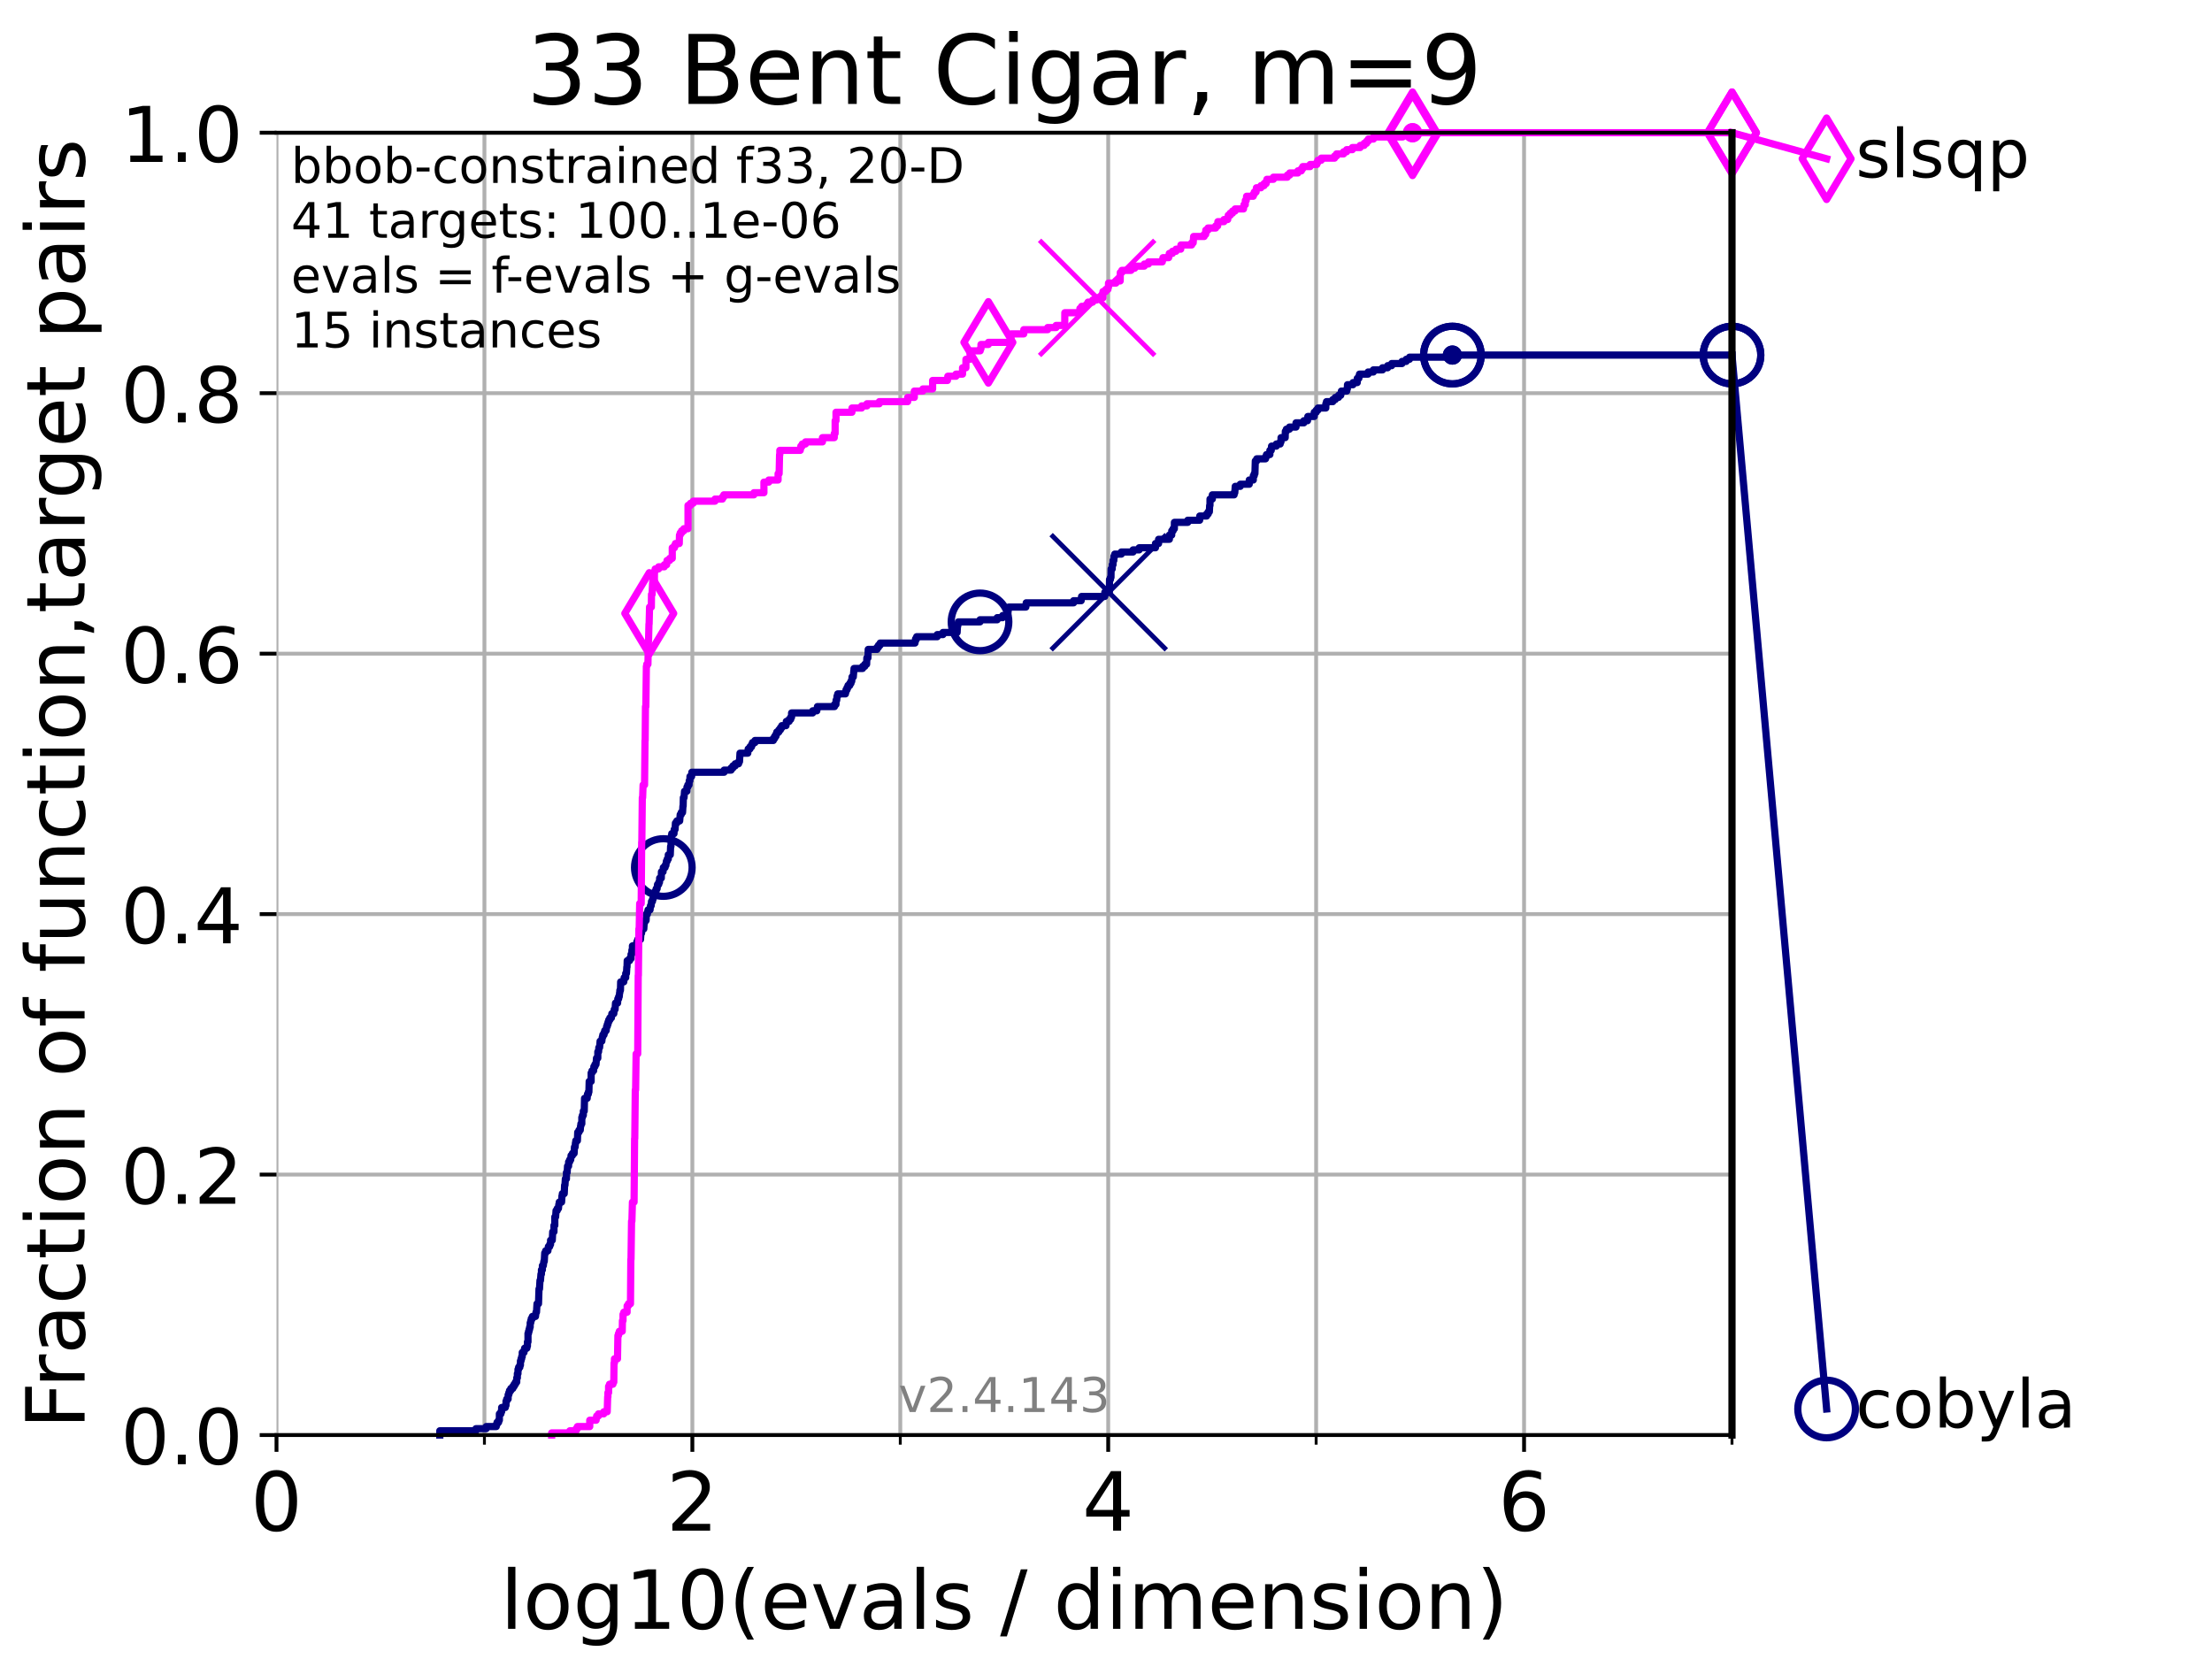 <?xml version="1.0" encoding="utf-8" standalone="no"?>
<!DOCTYPE svg PUBLIC "-//W3C//DTD SVG 1.1//EN"
  "http://www.w3.org/Graphics/SVG/1.1/DTD/svg11.dtd">
<!-- Created with matplotlib (https://matplotlib.org/) -->
<svg height="345.6pt" version="1.1" viewBox="0 0 460.8 345.6" width="460.8pt" xmlns="http://www.w3.org/2000/svg" xmlns:xlink="http://www.w3.org/1999/xlink">
 <defs>
  <style type="text/css">*{stroke-linecap:butt;stroke-linejoin:round;}</style>
 </defs>
 <g id="figure_1">
  <g id="patch_1">
   <path d="M 0 345.6 
L 460.8 345.6 
L 460.8 0 
L 0 0 
z
" style="fill:#ffffff;"/>
  </g>
  <g id="axes_1">
   <g id="patch_2">
    <path d="M 57.6 298.944 
L 360.806 298.944 
L 360.806 27.648 
L 57.6 27.648 
z
" style="fill:#ffffff;"/>
   </g>
   <g id="matplotlib.axis_1">
    <g id="xtick_1">
     <g id="line2d_1">
      <path clip-path="url(#p483ffb5931)" d="M 57.6 298.944 
L 57.6 27.648 
" style="fill:none;stroke:#b0b0b0;stroke-linecap:square;stroke-width:0.8;"/>
     </g>
     <g id="line2d_2">
      <defs>
       <path d="M 0 0 
L 0 3.5 
" id="mc24b83998d" style="stroke:#000000;stroke-width:0.8;"/>
      </defs>
      <g>
       <use style="stroke:#000000;stroke-width:0.8;" x="57.6" xlink:href="#mc24b83998d" y="298.944"/>
      </g>
     </g>
     <g id="text_1">
      <!-- 0 -->
      <g transform="translate(52.192 318.861)scale(0.17 -0.17)">
       <defs>
        <path d="M 31.781 66.406 
Q 24.172 66.406 20.328 58.906 
Q 16.5 51.422 16.5 36.375 
Q 16.5 21.391 20.328 13.891 
Q 24.172 6.391 31.781 6.391 
Q 39.453 6.391 43.281 13.891 
Q 47.125 21.391 47.125 36.375 
Q 47.125 51.422 43.281 58.906 
Q 39.453 66.406 31.781 66.406 
z
M 31.781 74.219 
Q 44.047 74.219 50.516 64.516 
Q 56.984 54.828 56.984 36.375 
Q 56.984 17.969 50.516 8.266 
Q 44.047 -1.422 31.781 -1.422 
Q 19.531 -1.422 13.062 8.266 
Q 6.594 17.969 6.594 36.375 
Q 6.594 54.828 13.062 64.516 
Q 19.531 74.219 31.781 74.219 
z
" id="DejaVuSans-48"/>
       </defs>
       <use xlink:href="#DejaVuSans-48"/>
      </g>
     </g>
    </g>
    <g id="xtick_2">
     <g id="line2d_3">
      <path clip-path="url(#p483ffb5931)" d="M 144.23 298.944 
L 144.23 27.648 
" style="fill:none;stroke:#b0b0b0;stroke-linecap:square;stroke-width:0.8;"/>
     </g>
     <g id="line2d_4">
      <g>
       <use style="stroke:#000000;stroke-width:0.8;" x="144.23" xlink:href="#mc24b83998d" y="298.944"/>
      </g>
     </g>
     <g id="text_2">
      <!-- 2 -->
      <g transform="translate(138.822 318.861)scale(0.17 -0.17)">
       <defs>
        <path d="M 19.188 8.297 
L 53.609 8.297 
L 53.609 0 
L 7.328 0 
L 7.328 8.297 
Q 12.938 14.109 22.625 23.891 
Q 32.328 33.688 34.812 36.531 
Q 39.547 41.844 41.422 45.531 
Q 43.312 49.219 43.312 52.781 
Q 43.312 58.594 39.234 62.25 
Q 35.156 65.922 28.609 65.922 
Q 23.969 65.922 18.812 64.312 
Q 13.672 62.703 7.812 59.422 
L 7.812 69.391 
Q 13.766 71.781 18.938 73 
Q 24.125 74.219 28.422 74.219 
Q 39.75 74.219 46.484 68.547 
Q 53.219 62.891 53.219 53.422 
Q 53.219 48.922 51.531 44.891 
Q 49.859 40.875 45.406 35.406 
Q 44.188 33.984 37.641 27.219 
Q 31.109 20.453 19.188 8.297 
z
" id="DejaVuSans-50"/>
       </defs>
       <use xlink:href="#DejaVuSans-50"/>
      </g>
     </g>
    </g>
    <g id="xtick_3">
     <g id="line2d_5">
      <path clip-path="url(#p483ffb5931)" d="M 230.861 298.944 
L 230.861 27.648 
" style="fill:none;stroke:#b0b0b0;stroke-linecap:square;stroke-width:0.8;"/>
     </g>
     <g id="line2d_6">
      <g>
       <use style="stroke:#000000;stroke-width:0.8;" x="230.861" xlink:href="#mc24b83998d" y="298.944"/>
      </g>
     </g>
     <g id="text_3">
      <!-- 4 -->
      <g transform="translate(225.453 318.861)scale(0.17 -0.17)">
       <defs>
        <path d="M 37.797 64.312 
L 12.891 25.391 
L 37.797 25.391 
z
M 35.203 72.906 
L 47.609 72.906 
L 47.609 25.391 
L 58.016 25.391 
L 58.016 17.188 
L 47.609 17.188 
L 47.609 0 
L 37.797 0 
L 37.797 17.188 
L 4.891 17.188 
L 4.891 26.703 
z
" id="DejaVuSans-52"/>
       </defs>
       <use xlink:href="#DejaVuSans-52"/>
      </g>
     </g>
    </g>
    <g id="xtick_4">
     <g id="line2d_7">
      <path clip-path="url(#p483ffb5931)" d="M 317.491 298.944 
L 317.491 27.648 
" style="fill:none;stroke:#b0b0b0;stroke-linecap:square;stroke-width:0.8;"/>
     </g>
     <g id="line2d_8">
      <g>
       <use style="stroke:#000000;stroke-width:0.8;" x="317.491" xlink:href="#mc24b83998d" y="298.944"/>
      </g>
     </g>
     <g id="text_4">
      <!-- 6 -->
      <g transform="translate(312.083 318.861)scale(0.17 -0.17)">
       <defs>
        <path d="M 33.016 40.375 
Q 26.375 40.375 22.484 35.828 
Q 18.609 31.297 18.609 23.391 
Q 18.609 15.531 22.484 10.953 
Q 26.375 6.391 33.016 6.391 
Q 39.656 6.391 43.531 10.953 
Q 47.406 15.531 47.406 23.391 
Q 47.406 31.297 43.531 35.828 
Q 39.656 40.375 33.016 40.375 
z
M 52.594 71.297 
L 52.594 62.312 
Q 48.875 64.062 45.094 64.984 
Q 41.312 65.922 37.594 65.922 
Q 27.828 65.922 22.672 59.328 
Q 17.531 52.734 16.797 39.406 
Q 19.672 43.656 24.016 45.922 
Q 28.375 48.188 33.594 48.188 
Q 44.578 48.188 50.953 41.516 
Q 57.328 34.859 57.328 23.391 
Q 57.328 12.156 50.688 5.359 
Q 44.047 -1.422 33.016 -1.422 
Q 20.359 -1.422 13.672 8.266 
Q 6.984 17.969 6.984 36.375 
Q 6.984 53.656 15.188 63.938 
Q 23.391 74.219 37.203 74.219 
Q 40.922 74.219 44.703 73.484 
Q 48.484 72.75 52.594 71.297 
z
" id="DejaVuSans-54"/>
       </defs>
       <use xlink:href="#DejaVuSans-54"/>
      </g>
     </g>
    </g>
    <g id="xtick_5">
     <g id="line2d_9">
      <path clip-path="url(#p483ffb5931)" d="M 100.915 298.944 
L 100.915 27.648 
" style="fill:none;stroke:#b0b0b0;stroke-linecap:square;stroke-width:0.8;"/>
     </g>
     <g id="line2d_10">
      <defs>
       <path d="M 0 0 
L 0 2 
" id="mb993ff43d4" style="stroke:#000000;stroke-width:0.6;"/>
      </defs>
      <g>
       <use style="stroke:#000000;stroke-width:0.6;" x="100.915" xlink:href="#mb993ff43d4" y="298.944"/>
      </g>
     </g>
    </g>
    <g id="xtick_6">
     <g id="line2d_11">
      <path clip-path="url(#p483ffb5931)" d="M 187.546 298.944 
L 187.546 27.648 
" style="fill:none;stroke:#b0b0b0;stroke-linecap:square;stroke-width:0.8;"/>
     </g>
     <g id="line2d_12">
      <g>
       <use style="stroke:#000000;stroke-width:0.6;" x="187.546" xlink:href="#mb993ff43d4" y="298.944"/>
      </g>
     </g>
    </g>
    <g id="xtick_7">
     <g id="line2d_13">
      <path clip-path="url(#p483ffb5931)" d="M 274.176 298.944 
L 274.176 27.648 
" style="fill:none;stroke:#b0b0b0;stroke-linecap:square;stroke-width:0.8;"/>
     </g>
     <g id="line2d_14">
      <g>
       <use style="stroke:#000000;stroke-width:0.6;" x="274.176" xlink:href="#mb993ff43d4" y="298.944"/>
      </g>
     </g>
    </g>
    <g id="xtick_8">
     <g id="line2d_15">
      <path clip-path="url(#p483ffb5931)" d="M 360.806 298.944 
L 360.806 27.648 
" style="fill:none;stroke:#b0b0b0;stroke-linecap:square;stroke-width:0.8;"/>
     </g>
     <g id="line2d_16">
      <g>
       <use style="stroke:#000000;stroke-width:0.6;" x="360.806" xlink:href="#mb993ff43d4" y="298.944"/>
      </g>
     </g>
    </g>
    <g id="text_5">
     <!-- log10(evals / dimension) -->
     <g transform="translate(104.239 339.314)scale(0.17 -0.17)">
      <defs>
       <path d="M 9.422 75.984 
L 18.406 75.984 
L 18.406 0 
L 9.422 0 
z
" id="DejaVuSans-108"/>
       <path d="M 30.609 48.391 
Q 23.391 48.391 19.188 42.75 
Q 14.984 37.109 14.984 27.297 
Q 14.984 17.484 19.156 11.844 
Q 23.344 6.203 30.609 6.203 
Q 37.797 6.203 41.984 11.859 
Q 46.188 17.531 46.188 27.297 
Q 46.188 37.016 41.984 42.703 
Q 37.797 48.391 30.609 48.391 
z
M 30.609 56 
Q 42.328 56 49.016 48.375 
Q 55.719 40.766 55.719 27.297 
Q 55.719 13.875 49.016 6.219 
Q 42.328 -1.422 30.609 -1.422 
Q 18.844 -1.422 12.172 6.219 
Q 5.516 13.875 5.516 27.297 
Q 5.516 40.766 12.172 48.375 
Q 18.844 56 30.609 56 
z
" id="DejaVuSans-111"/>
       <path d="M 45.406 27.984 
Q 45.406 37.75 41.375 43.109 
Q 37.359 48.484 30.078 48.484 
Q 22.859 48.484 18.828 43.109 
Q 14.797 37.75 14.797 27.984 
Q 14.797 18.266 18.828 12.891 
Q 22.859 7.516 30.078 7.516 
Q 37.359 7.516 41.375 12.891 
Q 45.406 18.266 45.406 27.984 
z
M 54.391 6.781 
Q 54.391 -7.172 48.188 -13.984 
Q 42 -20.797 29.203 -20.797 
Q 24.469 -20.797 20.266 -20.094 
Q 16.062 -19.391 12.109 -17.922 
L 12.109 -9.188 
Q 16.062 -11.328 19.922 -12.344 
Q 23.781 -13.375 27.781 -13.375 
Q 36.625 -13.375 41.016 -8.766 
Q 45.406 -4.156 45.406 5.172 
L 45.406 9.625 
Q 42.625 4.781 38.281 2.391 
Q 33.938 0 27.875 0 
Q 17.828 0 11.672 7.656 
Q 5.516 15.328 5.516 27.984 
Q 5.516 40.672 11.672 48.328 
Q 17.828 56 27.875 56 
Q 33.938 56 38.281 53.609 
Q 42.625 51.219 45.406 46.391 
L 45.406 54.688 
L 54.391 54.688 
z
" id="DejaVuSans-103"/>
       <path d="M 12.406 8.297 
L 28.516 8.297 
L 28.516 63.922 
L 10.984 60.406 
L 10.984 69.391 
L 28.422 72.906 
L 38.281 72.906 
L 38.281 8.297 
L 54.391 8.297 
L 54.391 0 
L 12.406 0 
z
" id="DejaVuSans-49"/>
       <path d="M 31 75.875 
Q 24.469 64.656 21.281 53.656 
Q 18.109 42.672 18.109 31.391 
Q 18.109 20.125 21.312 9.062 
Q 24.516 -2 31 -13.188 
L 23.188 -13.188 
Q 15.875 -1.703 12.234 9.375 
Q 8.594 20.453 8.594 31.391 
Q 8.594 42.281 12.203 53.312 
Q 15.828 64.359 23.188 75.875 
z
" id="DejaVuSans-40"/>
       <path d="M 56.203 29.594 
L 56.203 25.203 
L 14.891 25.203 
Q 15.484 15.922 20.484 11.062 
Q 25.484 6.203 34.422 6.203 
Q 39.594 6.203 44.453 7.469 
Q 49.312 8.734 54.109 11.281 
L 54.109 2.781 
Q 49.266 0.734 44.188 -0.344 
Q 39.109 -1.422 33.891 -1.422 
Q 20.797 -1.422 13.156 6.188 
Q 5.516 13.812 5.516 26.812 
Q 5.516 40.234 12.766 48.109 
Q 20.016 56 32.328 56 
Q 43.359 56 49.781 48.891 
Q 56.203 41.797 56.203 29.594 
z
M 47.219 32.234 
Q 47.125 39.594 43.094 43.984 
Q 39.062 48.391 32.422 48.391 
Q 24.906 48.391 20.391 44.141 
Q 15.875 39.891 15.188 32.172 
z
" id="DejaVuSans-101"/>
       <path d="M 2.984 54.688 
L 12.5 54.688 
L 29.594 8.797 
L 46.688 54.688 
L 56.203 54.688 
L 35.688 0 
L 23.484 0 
z
" id="DejaVuSans-118"/>
       <path d="M 34.281 27.484 
Q 23.391 27.484 19.188 25 
Q 14.984 22.516 14.984 16.5 
Q 14.984 11.719 18.141 8.906 
Q 21.297 6.109 26.703 6.109 
Q 34.188 6.109 38.703 11.406 
Q 43.219 16.703 43.219 25.484 
L 43.219 27.484 
z
M 52.203 31.203 
L 52.203 0 
L 43.219 0 
L 43.219 8.297 
Q 40.141 3.328 35.547 0.953 
Q 30.953 -1.422 24.312 -1.422 
Q 15.922 -1.422 10.953 3.297 
Q 6 8.016 6 15.922 
Q 6 25.141 12.172 29.828 
Q 18.359 34.516 30.609 34.516 
L 43.219 34.516 
L 43.219 35.406 
Q 43.219 41.609 39.141 45 
Q 35.062 48.391 27.688 48.391 
Q 23 48.391 18.547 47.266 
Q 14.109 46.141 10.016 43.891 
L 10.016 52.203 
Q 14.938 54.109 19.578 55.047 
Q 24.219 56 28.609 56 
Q 40.484 56 46.344 49.844 
Q 52.203 43.703 52.203 31.203 
z
" id="DejaVuSans-97"/>
       <path d="M 44.281 53.078 
L 44.281 44.578 
Q 40.484 46.531 36.375 47.5 
Q 32.281 48.484 27.875 48.484 
Q 21.188 48.484 17.844 46.438 
Q 14.5 44.391 14.5 40.281 
Q 14.5 37.156 16.891 35.375 
Q 19.281 33.594 26.516 31.984 
L 29.594 31.297 
Q 39.156 29.25 43.188 25.516 
Q 47.219 21.781 47.219 15.094 
Q 47.219 7.469 41.188 3.016 
Q 35.156 -1.422 24.609 -1.422 
Q 20.219 -1.422 15.453 -0.562 
Q 10.688 0.297 5.422 2 
L 5.422 11.281 
Q 10.406 8.688 15.234 7.391 
Q 20.062 6.109 24.812 6.109 
Q 31.156 6.109 34.562 8.281 
Q 37.984 10.453 37.984 14.406 
Q 37.984 18.062 35.516 20.016 
Q 33.062 21.969 24.703 23.781 
L 21.578 24.516 
Q 13.234 26.266 9.516 29.906 
Q 5.812 33.547 5.812 39.891 
Q 5.812 47.609 11.281 51.797 
Q 16.75 56 26.812 56 
Q 31.781 56 36.172 55.266 
Q 40.578 54.547 44.281 53.078 
z
" id="DejaVuSans-115"/>
       <path id="DejaVuSans-32"/>
       <path d="M 25.391 72.906 
L 33.688 72.906 
L 8.297 -9.281 
L 0 -9.281 
z
" id="DejaVuSans-47"/>
       <path d="M 45.406 46.391 
L 45.406 75.984 
L 54.391 75.984 
L 54.391 0 
L 45.406 0 
L 45.406 8.203 
Q 42.578 3.328 38.25 0.953 
Q 33.938 -1.422 27.875 -1.422 
Q 17.969 -1.422 11.734 6.484 
Q 5.516 14.406 5.516 27.297 
Q 5.516 40.188 11.734 48.094 
Q 17.969 56 27.875 56 
Q 33.938 56 38.25 53.625 
Q 42.578 51.266 45.406 46.391 
z
M 14.797 27.297 
Q 14.797 17.391 18.875 11.75 
Q 22.953 6.109 30.078 6.109 
Q 37.203 6.109 41.297 11.75 
Q 45.406 17.391 45.406 27.297 
Q 45.406 37.203 41.297 42.844 
Q 37.203 48.484 30.078 48.484 
Q 22.953 48.484 18.875 42.844 
Q 14.797 37.203 14.797 27.297 
z
" id="DejaVuSans-100"/>
       <path d="M 9.422 54.688 
L 18.406 54.688 
L 18.406 0 
L 9.422 0 
z
M 9.422 75.984 
L 18.406 75.984 
L 18.406 64.594 
L 9.422 64.594 
z
" id="DejaVuSans-105"/>
       <path d="M 52 44.188 
Q 55.375 50.25 60.062 53.125 
Q 64.75 56 71.094 56 
Q 79.641 56 84.281 50.016 
Q 88.922 44.047 88.922 33.016 
L 88.922 0 
L 79.891 0 
L 79.891 32.719 
Q 79.891 40.578 77.094 44.375 
Q 74.312 48.188 68.609 48.188 
Q 61.625 48.188 57.562 43.547 
Q 53.516 38.922 53.516 30.906 
L 53.516 0 
L 44.484 0 
L 44.484 32.719 
Q 44.484 40.625 41.703 44.406 
Q 38.922 48.188 33.109 48.188 
Q 26.219 48.188 22.156 43.531 
Q 18.109 38.875 18.109 30.906 
L 18.109 0 
L 9.078 0 
L 9.078 54.688 
L 18.109 54.688 
L 18.109 46.188 
Q 21.188 51.219 25.484 53.609 
Q 29.781 56 35.688 56 
Q 41.656 56 45.828 52.969 
Q 50 49.953 52 44.188 
z
" id="DejaVuSans-109"/>
       <path d="M 54.891 33.016 
L 54.891 0 
L 45.906 0 
L 45.906 32.719 
Q 45.906 40.484 42.875 44.328 
Q 39.844 48.188 33.797 48.188 
Q 26.516 48.188 22.312 43.547 
Q 18.109 38.922 18.109 30.906 
L 18.109 0 
L 9.078 0 
L 9.078 54.688 
L 18.109 54.688 
L 18.109 46.188 
Q 21.344 51.125 25.703 53.562 
Q 30.078 56 35.797 56 
Q 45.219 56 50.047 50.172 
Q 54.891 44.344 54.891 33.016 
z
" id="DejaVuSans-110"/>
       <path d="M 8.016 75.875 
L 15.828 75.875 
Q 23.141 64.359 26.781 53.312 
Q 30.422 42.281 30.422 31.391 
Q 30.422 20.453 26.781 9.375 
Q 23.141 -1.703 15.828 -13.188 
L 8.016 -13.188 
Q 14.5 -2 17.703 9.062 
Q 20.906 20.125 20.906 31.391 
Q 20.906 42.672 17.703 53.656 
Q 14.5 64.656 8.016 75.875 
z
" id="DejaVuSans-41"/>
      </defs>
      <use xlink:href="#DejaVuSans-108"/>
      <use x="27.783" xlink:href="#DejaVuSans-111"/>
      <use x="88.965" xlink:href="#DejaVuSans-103"/>
      <use x="152.441" xlink:href="#DejaVuSans-49"/>
      <use x="216.064" xlink:href="#DejaVuSans-48"/>
      <use x="279.688" xlink:href="#DejaVuSans-40"/>
      <use x="318.701" xlink:href="#DejaVuSans-101"/>
      <use x="380.225" xlink:href="#DejaVuSans-118"/>
      <use x="439.404" xlink:href="#DejaVuSans-97"/>
      <use x="500.684" xlink:href="#DejaVuSans-108"/>
      <use x="528.467" xlink:href="#DejaVuSans-115"/>
      <use x="580.566" xlink:href="#DejaVuSans-32"/>
      <use x="612.354" xlink:href="#DejaVuSans-47"/>
      <use x="646.045" xlink:href="#DejaVuSans-32"/>
      <use x="677.832" xlink:href="#DejaVuSans-100"/>
      <use x="741.309" xlink:href="#DejaVuSans-105"/>
      <use x="769.092" xlink:href="#DejaVuSans-109"/>
      <use x="866.504" xlink:href="#DejaVuSans-101"/>
      <use x="928.027" xlink:href="#DejaVuSans-110"/>
      <use x="991.406" xlink:href="#DejaVuSans-115"/>
      <use x="1043.506" xlink:href="#DejaVuSans-105"/>
      <use x="1071.289" xlink:href="#DejaVuSans-111"/>
      <use x="1132.471" xlink:href="#DejaVuSans-110"/>
      <use x="1195.85" xlink:href="#DejaVuSans-41"/>
     </g>
    </g>
   </g>
   <g id="matplotlib.axis_2">
    <g id="ytick_1">
     <g id="line2d_17">
      <path clip-path="url(#p483ffb5931)" d="M 57.6 298.944 
L 360.806 298.944 
" style="fill:none;stroke:#b0b0b0;stroke-linecap:square;stroke-width:0.8;"/>
     </g>
     <g id="line2d_18">
      <defs>
       <path d="M 0 0 
L -3.5 0 
" id="mc892993d79" style="stroke:#000000;stroke-width:0.8;"/>
      </defs>
      <g>
       <use style="stroke:#000000;stroke-width:0.8;" x="57.6" xlink:href="#mc892993d79" y="298.944"/>
      </g>
     </g>
     <g id="text_6">
      <!-- 0.0 -->
      <g transform="translate(25.155 305.023)scale(0.16 -0.16)">
       <defs>
        <path d="M 10.688 12.406 
L 21 12.406 
L 21 0 
L 10.688 0 
z
" id="DejaVuSans-46"/>
       </defs>
       <use xlink:href="#DejaVuSans-48"/>
       <use x="63.623" xlink:href="#DejaVuSans-46"/>
       <use x="95.41" xlink:href="#DejaVuSans-48"/>
      </g>
     </g>
    </g>
    <g id="ytick_2">
     <g id="line2d_19">
      <path clip-path="url(#p483ffb5931)" d="M 57.6 244.685 
L 360.806 244.685 
" style="fill:none;stroke:#b0b0b0;stroke-linecap:square;stroke-width:0.8;"/>
     </g>
     <g id="line2d_20">
      <g>
       <use style="stroke:#000000;stroke-width:0.8;" x="57.6" xlink:href="#mc892993d79" y="244.685"/>
      </g>
     </g>
     <g id="text_7">
      <!-- 0.2 -->
      <g transform="translate(25.155 250.764)scale(0.16 -0.16)">
       <use xlink:href="#DejaVuSans-48"/>
       <use x="63.623" xlink:href="#DejaVuSans-46"/>
       <use x="95.41" xlink:href="#DejaVuSans-50"/>
      </g>
     </g>
    </g>
    <g id="ytick_3">
     <g id="line2d_21">
      <path clip-path="url(#p483ffb5931)" d="M 57.6 190.426 
L 360.806 190.426 
" style="fill:none;stroke:#b0b0b0;stroke-linecap:square;stroke-width:0.8;"/>
     </g>
     <g id="line2d_22">
      <g>
       <use style="stroke:#000000;stroke-width:0.8;" x="57.6" xlink:href="#mc892993d79" y="190.426"/>
      </g>
     </g>
     <g id="text_8">
      <!-- 0.4 -->
      <g transform="translate(25.155 196.504)scale(0.16 -0.16)">
       <use xlink:href="#DejaVuSans-48"/>
       <use x="63.623" xlink:href="#DejaVuSans-46"/>
       <use x="95.41" xlink:href="#DejaVuSans-52"/>
      </g>
     </g>
    </g>
    <g id="ytick_4">
     <g id="line2d_23">
      <path clip-path="url(#p483ffb5931)" d="M 57.6 136.166 
L 360.806 136.166 
" style="fill:none;stroke:#b0b0b0;stroke-linecap:square;stroke-width:0.8;"/>
     </g>
     <g id="line2d_24">
      <g>
       <use style="stroke:#000000;stroke-width:0.8;" x="57.6" xlink:href="#mc892993d79" y="136.166"/>
      </g>
     </g>
     <g id="text_9">
      <!-- 0.6 -->
      <g transform="translate(25.155 142.245)scale(0.16 -0.16)">
       <use xlink:href="#DejaVuSans-48"/>
       <use x="63.623" xlink:href="#DejaVuSans-46"/>
       <use x="95.41" xlink:href="#DejaVuSans-54"/>
      </g>
     </g>
    </g>
    <g id="ytick_5">
     <g id="line2d_25">
      <path clip-path="url(#p483ffb5931)" d="M 57.6 81.907 
L 360.806 81.907 
" style="fill:none;stroke:#b0b0b0;stroke-linecap:square;stroke-width:0.8;"/>
     </g>
     <g id="line2d_26">
      <g>
       <use style="stroke:#000000;stroke-width:0.8;" x="57.6" xlink:href="#mc892993d79" y="81.907"/>
      </g>
     </g>
     <g id="text_10">
      <!-- 0.8 -->
      <g transform="translate(25.155 87.986)scale(0.16 -0.16)">
       <defs>
        <path d="M 31.781 34.625 
Q 24.75 34.625 20.719 30.859 
Q 16.703 27.094 16.703 20.516 
Q 16.703 13.922 20.719 10.156 
Q 24.75 6.391 31.781 6.391 
Q 38.812 6.391 42.859 10.172 
Q 46.922 13.969 46.922 20.516 
Q 46.922 27.094 42.891 30.859 
Q 38.875 34.625 31.781 34.625 
z
M 21.922 38.812 
Q 15.578 40.375 12.031 44.719 
Q 8.5 49.078 8.5 55.328 
Q 8.5 64.062 14.719 69.141 
Q 20.953 74.219 31.781 74.219 
Q 42.672 74.219 48.875 69.141 
Q 55.078 64.062 55.078 55.328 
Q 55.078 49.078 51.531 44.719 
Q 48 40.375 41.703 38.812 
Q 48.828 37.156 52.797 32.312 
Q 56.781 27.484 56.781 20.516 
Q 56.781 9.906 50.312 4.234 
Q 43.844 -1.422 31.781 -1.422 
Q 19.734 -1.422 13.25 4.234 
Q 6.781 9.906 6.781 20.516 
Q 6.781 27.484 10.781 32.312 
Q 14.797 37.156 21.922 38.812 
z
M 18.312 54.391 
Q 18.312 48.734 21.844 45.562 
Q 25.391 42.391 31.781 42.391 
Q 38.141 42.391 41.719 45.562 
Q 45.312 48.734 45.312 54.391 
Q 45.312 60.062 41.719 63.234 
Q 38.141 66.406 31.781 66.406 
Q 25.391 66.406 21.844 63.234 
Q 18.312 60.062 18.312 54.391 
z
" id="DejaVuSans-56"/>
       </defs>
       <use xlink:href="#DejaVuSans-48"/>
       <use x="63.623" xlink:href="#DejaVuSans-46"/>
       <use x="95.41" xlink:href="#DejaVuSans-56"/>
      </g>
     </g>
    </g>
    <g id="ytick_6">
     <g id="line2d_27">
      <path clip-path="url(#p483ffb5931)" d="M 57.6 27.648 
L 360.806 27.648 
" style="fill:none;stroke:#b0b0b0;stroke-linecap:square;stroke-width:0.8;"/>
     </g>
     <g id="line2d_28">
      <g>
       <use style="stroke:#000000;stroke-width:0.8;" x="57.6" xlink:href="#mc892993d79" y="27.648"/>
      </g>
     </g>
     <g id="text_11">
      <!-- 1.0 -->
      <g transform="translate(25.155 33.727)scale(0.16 -0.16)">
       <use xlink:href="#DejaVuSans-49"/>
       <use x="63.623" xlink:href="#DejaVuSans-46"/>
       <use x="95.41" xlink:href="#DejaVuSans-48"/>
      </g>
     </g>
    </g>
    <g id="text_12">
     <!-- Fraction of function,target pairs -->
     <g transform="translate(17.62 297.681)rotate(-90)scale(0.17 -0.17)">
      <defs>
       <path d="M 9.812 72.906 
L 51.703 72.906 
L 51.703 64.594 
L 19.672 64.594 
L 19.672 43.109 
L 48.578 43.109 
L 48.578 34.812 
L 19.672 34.812 
L 19.672 0 
L 9.812 0 
z
" id="DejaVuSans-70"/>
       <path d="M 41.109 46.297 
Q 39.594 47.172 37.812 47.578 
Q 36.031 48 33.891 48 
Q 26.266 48 22.188 43.047 
Q 18.109 38.094 18.109 28.812 
L 18.109 0 
L 9.078 0 
L 9.078 54.688 
L 18.109 54.688 
L 18.109 46.188 
Q 20.953 51.172 25.484 53.578 
Q 30.031 56 36.531 56 
Q 37.453 56 38.578 55.875 
Q 39.703 55.766 41.062 55.516 
z
" id="DejaVuSans-114"/>
       <path d="M 48.781 52.594 
L 48.781 44.188 
Q 44.969 46.297 41.141 47.344 
Q 37.312 48.391 33.406 48.391 
Q 24.656 48.391 19.812 42.844 
Q 14.984 37.312 14.984 27.297 
Q 14.984 17.281 19.812 11.734 
Q 24.656 6.203 33.406 6.203 
Q 37.312 6.203 41.141 7.25 
Q 44.969 8.297 48.781 10.406 
L 48.781 2.094 
Q 45.016 0.344 40.984 -0.531 
Q 36.969 -1.422 32.422 -1.422 
Q 20.062 -1.422 12.781 6.344 
Q 5.516 14.109 5.516 27.297 
Q 5.516 40.672 12.859 48.328 
Q 20.219 56 33.016 56 
Q 37.156 56 41.109 55.141 
Q 45.062 54.297 48.781 52.594 
z
" id="DejaVuSans-99"/>
       <path d="M 18.312 70.219 
L 18.312 54.688 
L 36.812 54.688 
L 36.812 47.703 
L 18.312 47.703 
L 18.312 18.016 
Q 18.312 11.328 20.141 9.422 
Q 21.969 7.516 27.594 7.516 
L 36.812 7.516 
L 36.812 0 
L 27.594 0 
Q 17.188 0 13.234 3.875 
Q 9.281 7.766 9.281 18.016 
L 9.281 47.703 
L 2.688 47.703 
L 2.688 54.688 
L 9.281 54.688 
L 9.281 70.219 
z
" id="DejaVuSans-116"/>
       <path d="M 37.109 75.984 
L 37.109 68.5 
L 28.516 68.5 
Q 23.688 68.5 21.797 66.547 
Q 19.922 64.594 19.922 59.516 
L 19.922 54.688 
L 34.719 54.688 
L 34.719 47.703 
L 19.922 47.703 
L 19.922 0 
L 10.891 0 
L 10.891 47.703 
L 2.297 47.703 
L 2.297 54.688 
L 10.891 54.688 
L 10.891 58.5 
Q 10.891 67.625 15.141 71.797 
Q 19.391 75.984 28.609 75.984 
z
" id="DejaVuSans-102"/>
       <path d="M 8.5 21.578 
L 8.5 54.688 
L 17.484 54.688 
L 17.484 21.922 
Q 17.484 14.156 20.5 10.266 
Q 23.531 6.391 29.594 6.391 
Q 36.859 6.391 41.078 11.031 
Q 45.312 15.672 45.312 23.688 
L 45.312 54.688 
L 54.297 54.688 
L 54.297 0 
L 45.312 0 
L 45.312 8.406 
Q 42.047 3.422 37.719 1 
Q 33.406 -1.422 27.688 -1.422 
Q 18.266 -1.422 13.375 4.438 
Q 8.5 10.297 8.5 21.578 
z
M 31.109 56 
z
" id="DejaVuSans-117"/>
       <path d="M 11.719 12.406 
L 22.016 12.406 
L 22.016 4 
L 14.016 -11.625 
L 7.719 -11.625 
L 11.719 4 
z
" id="DejaVuSans-44"/>
       <path d="M 18.109 8.203 
L 18.109 -20.797 
L 9.078 -20.797 
L 9.078 54.688 
L 18.109 54.688 
L 18.109 46.391 
Q 20.953 51.266 25.266 53.625 
Q 29.594 56 35.594 56 
Q 45.562 56 51.781 48.094 
Q 58.016 40.188 58.016 27.297 
Q 58.016 14.406 51.781 6.484 
Q 45.562 -1.422 35.594 -1.422 
Q 29.594 -1.422 25.266 0.953 
Q 20.953 3.328 18.109 8.203 
z
M 48.688 27.297 
Q 48.688 37.203 44.609 42.844 
Q 40.531 48.484 33.406 48.484 
Q 26.266 48.484 22.188 42.844 
Q 18.109 37.203 18.109 27.297 
Q 18.109 17.391 22.188 11.75 
Q 26.266 6.109 33.406 6.109 
Q 40.531 6.109 44.609 11.75 
Q 48.688 17.391 48.688 27.297 
z
" id="DejaVuSans-112"/>
      </defs>
      <use xlink:href="#DejaVuSans-70"/>
      <use x="50.27" xlink:href="#DejaVuSans-114"/>
      <use x="91.383" xlink:href="#DejaVuSans-97"/>
      <use x="152.662" xlink:href="#DejaVuSans-99"/>
      <use x="207.643" xlink:href="#DejaVuSans-116"/>
      <use x="246.852" xlink:href="#DejaVuSans-105"/>
      <use x="274.635" xlink:href="#DejaVuSans-111"/>
      <use x="335.816" xlink:href="#DejaVuSans-110"/>
      <use x="399.195" xlink:href="#DejaVuSans-32"/>
      <use x="430.982" xlink:href="#DejaVuSans-111"/>
      <use x="492.164" xlink:href="#DejaVuSans-102"/>
      <use x="527.369" xlink:href="#DejaVuSans-32"/>
      <use x="559.156" xlink:href="#DejaVuSans-102"/>
      <use x="594.361" xlink:href="#DejaVuSans-117"/>
      <use x="657.74" xlink:href="#DejaVuSans-110"/>
      <use x="721.119" xlink:href="#DejaVuSans-99"/>
      <use x="776.1" xlink:href="#DejaVuSans-116"/>
      <use x="815.309" xlink:href="#DejaVuSans-105"/>
      <use x="843.092" xlink:href="#DejaVuSans-111"/>
      <use x="904.273" xlink:href="#DejaVuSans-110"/>
      <use x="967.652" xlink:href="#DejaVuSans-44"/>
      <use x="999.439" xlink:href="#DejaVuSans-116"/>
      <use x="1038.648" xlink:href="#DejaVuSans-97"/>
      <use x="1099.928" xlink:href="#DejaVuSans-114"/>
      <use x="1139.291" xlink:href="#DejaVuSans-103"/>
      <use x="1202.768" xlink:href="#DejaVuSans-101"/>
      <use x="1264.291" xlink:href="#DejaVuSans-116"/>
      <use x="1303.5" xlink:href="#DejaVuSans-32"/>
      <use x="1335.287" xlink:href="#DejaVuSans-112"/>
      <use x="1398.764" xlink:href="#DejaVuSans-97"/>
      <use x="1460.043" xlink:href="#DejaVuSans-105"/>
      <use x="1487.826" xlink:href="#DejaVuSans-114"/>
      <use x="1528.939" xlink:href="#DejaVuSans-115"/>
     </g>
    </g>
   </g>
   <g id="line2d_29">
    <defs>
     <path d="M 0 1.5 
C 0.398 1.5 0.779 1.342 1.061 1.061 
C 1.342 0.779 1.5 0.398 1.5 0 
C 1.5 -0.398 1.342 -0.779 1.061 -1.061 
C 0.779 -1.342 0.398 -1.5 0 -1.5 
C -0.398 -1.5 -0.779 -1.342 -1.061 -1.061 
C -1.342 -0.779 -1.5 -0.398 -1.5 0 
C -1.5 0.398 -1.342 0.779 -1.061 1.061 
C -0.779 1.342 -0.398 1.5 0 1.5 
z
" id="mcf20b885bb" style="stroke:#000080;"/>
    </defs>
    <g>
     <use style="fill:#000080;stroke:#000080;" x="302.56" xlink:href="#mcf20b885bb" y="73.967"/>
     <use style="fill:#000080;stroke:#000080;" x="302.56" xlink:href="#mcf20b885bb" y="73.967"/>
    </g>
   </g>
   <g id="line2d_30">
    <path d="M 91.617 298.944 
L 91.617 298.062 
L 99.141 298.062 
L 99.141 297.621 
L 101.288 297.621 
L 101.288 297.179 
L 103.38 297.179 
L 103.38 296.738 
L 103.544 296.738 
L 103.544 296.297 
L 103.869 296.297 
L 103.869 295.856 
L 104.029 295.856 
L 104.029 294.533 
L 104.345 294.533 
L 104.345 294.092 
L 104.501 294.092 
L 104.501 293.209 
L 105.263 293.209 
L 105.263 292.768 
L 105.411 292.768 
L 105.411 291.886 
L 105.559 291.886 
L 105.559 291.445 
L 105.851 291.445 
L 105.851 290.562 
L 105.995 290.562 
L 105.995 290.121 
L 106.138 290.121 
L 106.138 289.68 
L 106.421 289.68 
L 106.421 289.239 
L 106.837 289.239 
L 106.837 288.798 
L 107.11 288.798 
L 107.11 288.357 
L 107.379 288.357 
L 107.379 287.916 
L 107.644 287.916 
L 107.644 287.033 
L 107.775 287.033 
L 107.775 286.151 
L 107.905 286.151 
L 107.905 285.269 
L 108.034 285.269 
L 108.034 284.828 
L 108.29 284.828 
L 108.29 284.387 
L 108.417 284.387 
L 108.417 283.504 
L 108.543 283.504 
L 108.543 283.063 
L 108.668 283.063 
L 108.668 282.622 
L 108.792 282.622 
L 108.792 281.74 
L 109.159 281.74 
L 109.159 281.299 
L 109.28 281.299 
L 109.28 280.858 
L 109.757 280.858 
L 109.757 280.416 
L 109.874 280.416 
L 109.874 279.534 
L 109.99 279.534 
L 109.99 277.77 
L 110.106 277.77 
L 110.106 277.329 
L 110.221 277.329 
L 110.221 276.887 
L 110.336 276.887 
L 110.336 276.446 
L 110.449 276.446 
L 110.449 275.564 
L 110.562 275.564 
L 110.562 275.123 
L 110.675 275.123 
L 110.675 274.682 
L 110.897 274.682 
L 110.897 274.241 
L 111.55 274.241 
L 111.656 273.358 
L 111.762 273.358 
L 111.868 271.594 
L 112.18 271.594 
L 112.283 268.506 
L 112.386 268.506 
L 112.488 266.741 
L 112.589 266.741 
L 112.69 265.418 
L 112.79 265.418 
L 112.79 264.536 
L 112.989 264.536 
L 112.989 263.653 
L 113.186 263.653 
L 113.284 262.771 
L 113.381 262.771 
L 113.478 261.007 
L 113.67 261.007 
L 113.67 260.566 
L 114.142 260.566 
L 114.234 259.683 
L 114.51 259.683 
L 114.51 259.242 
L 114.692 259.242 
L 114.692 258.36 
L 115.051 258.36 
L 115.139 256.595 
L 115.402 256.595 
L 115.402 255.272 
L 115.576 255.272 
L 115.576 253.507 
L 115.747 253.507 
L 115.833 252.184 
L 116.086 252.184 
L 116.086 251.743 
L 116.337 251.743 
L 116.419 250.861 
L 116.502 250.861 
L 116.502 250.42 
L 116.988 250.42 
L 117.068 249.096 
L 117.147 249.096 
L 117.147 248.655 
L 117.54 248.655 
L 117.618 246.89 
L 117.695 246.89 
L 117.772 245.567 
L 118.001 245.567 
L 118.001 244.244 
L 118.152 244.244 
L 118.227 242.92 
L 118.451 242.92 
L 118.451 242.038 
L 118.672 242.038 
L 118.672 241.597 
L 118.89 241.597 
L 118.962 240.715 
L 119.248 240.715 
L 119.248 240.273 
L 119.6 240.273 
L 119.669 238.95 
L 119.808 238.95 
L 119.876 238.068 
L 119.945 238.068 
L 119.945 237.627 
L 120.284 237.627 
L 120.351 235.862 
L 120.617 235.862 
L 120.617 235.421 
L 120.879 235.421 
L 120.944 234.539 
L 121.009 234.539 
L 121.009 234.098 
L 121.202 234.098 
L 121.202 232.774 
L 121.329 232.774 
L 121.329 232.333 
L 121.519 232.333 
L 121.519 231.451 
L 121.707 231.451 
L 121.769 228.804 
L 122.32 228.804 
L 122.38 227.922 
L 122.559 227.922 
L 122.559 227.481 
L 122.678 227.481 
L 122.737 225.275 
L 123.145 225.275 
L 123.145 223.51 
L 123.318 223.51 
L 123.318 223.069 
L 123.658 223.069 
L 123.714 222.187 
L 123.936 222.187 
L 123.936 221.746 
L 124.156 221.746 
L 124.265 220.423 
L 124.535 220.423 
L 124.535 219.099 
L 124.695 219.099 
L 124.748 218.217 
L 124.907 218.217 
L 125.012 216.894 
L 125.374 216.894 
L 125.476 216.011 
L 125.578 216.011 
L 125.578 215.57 
L 125.83 215.57 
L 125.83 215.129 
L 125.979 215.129 
L 125.979 214.688 
L 126.275 214.688 
L 126.372 213.806 
L 126.517 213.806 
L 126.517 213.364 
L 126.661 213.364 
L 126.661 212.923 
L 126.804 212.923 
L 126.804 212.482 
L 127.041 212.482 
L 127.041 212.041 
L 127.366 212.041 
L 127.458 211.159 
L 127.867 211.159 
L 127.956 210.277 
L 128.134 210.277 
L 128.222 208.953 
L 128.658 208.953 
L 128.701 208.071 
L 128.872 208.071 
L 128.872 207.63 
L 128.999 207.63 
L 129.083 206.747 
L 129.125 206.747 
L 129.125 206.306 
L 129.251 206.306 
L 129.293 204.542 
L 129.947 204.542 
L 130.027 203.66 
L 130.345 203.66 
L 130.345 202.777 
L 130.502 202.777 
L 130.579 201.454 
L 130.618 201.454 
L 130.657 200.13 
L 131.154 200.13 
L 131.154 199.689 
L 131.453 199.689 
L 131.453 198.807 
L 131.601 198.807 
L 131.637 197.925 
L 131.747 197.925 
L 131.747 197.043 
L 132.534 197.043 
L 132.534 196.601 
L 132.674 196.601 
L 132.674 196.16 
L 132.847 196.16 
L 132.847 195.719 
L 133.424 195.719 
L 133.524 194.396 
L 133.656 194.396 
L 133.656 193.514 
L 134.113 193.514 
L 134.209 192.19 
L 134.305 192.19 
L 134.305 191.749 
L 134.59 191.749 
L 134.652 190.426 
L 134.87 190.426 
L 134.87 189.984 
L 134.993 189.984 
L 134.993 189.543 
L 135.419 189.543 
L 135.509 188.661 
L 135.658 188.661 
L 135.717 187.779 
L 135.923 187.779 
L 135.923 187.338 
L 136.04 187.338 
L 136.127 186.014 
L 136.528 186.014 
L 136.528 185.573 
L 136.697 185.573 
L 136.697 185.132 
L 136.892 185.132 
L 136.975 184.25 
L 137.223 184.25 
L 137.223 183.809 
L 137.386 183.809 
L 137.413 182.926 
L 137.761 182.926 
L 137.788 181.603 
L 138.129 181.603 
L 138.181 180.721 
L 138.541 180.721 
L 138.541 180.28 
L 138.718 180.28 
L 138.819 179.397 
L 138.993 179.397 
L 138.993 178.956 
L 139.216 178.956 
L 139.216 178.074 
L 139.629 178.074 
L 139.701 176.309 
L 139.772 176.309 
L 139.844 174.104 
L 139.938 174.104 
L 139.938 173.663 
L 140.405 173.663 
L 140.451 172.78 
L 140.634 172.78 
L 140.703 171.457 
L 140.995 171.457 
L 140.995 171.016 
L 141.589 171.016 
L 141.697 169.692 
L 141.911 169.692 
L 141.911 169.251 
L 142.186 169.251 
L 142.269 167.928 
L 142.311 167.928 
L 142.353 166.163 
L 142.498 166.163 
L 142.6 164.84 
L 143.086 164.84 
L 143.106 163.958 
L 143.285 163.958 
L 143.285 163.517 
L 143.541 163.517 
L 143.58 162.634 
L 143.716 162.634 
L 143.735 161.752 
L 144.079 161.752 
L 144.117 160.87 
L 150.847 160.87 
L 150.847 160.429 
L 152.298 160.429 
L 152.298 159.988 
L 152.674 159.988 
L 152.674 159.546 
L 153.16 159.546 
L 153.16 159.105 
L 153.861 159.105 
L 153.861 158.664 
L 154.051 158.664 
L 154.151 156.9 
L 155.778 156.9 
L 155.859 156.017 
L 156.23 156.017 
L 156.23 155.576 
L 156.555 155.576 
L 156.555 155.135 
L 156.75 155.135 
L 156.75 154.694 
L 157.274 154.694 
L 157.274 154.253 
L 161.099 154.253 
L 161.099 153.812 
L 161.388 153.812 
L 161.388 153.371 
L 161.651 153.371 
L 161.651 152.929 
L 161.821 152.929 
L 161.821 152.488 
L 162.245 152.488 
L 162.245 152.047 
L 162.574 152.047 
L 162.574 151.606 
L 162.863 151.606 
L 162.863 151.165 
L 163.743 151.165 
L 163.803 150.283 
L 164.392 150.283 
L 164.392 149.841 
L 164.724 149.841 
L 164.724 149.4 
L 164.9 149.4 
L 164.9 148.518 
L 169.294 148.518 
L 169.294 148.077 
L 170.162 148.077 
L 170.162 147.636 
L 170.285 147.636 
L 170.285 147.195 
L 173.84 147.195 
L 173.84 146.754 
L 174.146 146.754 
L 174.169 145.871 
L 174.298 145.871 
L 174.374 144.989 
L 174.514 144.989 
L 174.514 144.548 
L 176.122 144.548 
L 176.122 144.107 
L 176.246 144.107 
L 176.246 143.666 
L 176.461 143.666 
L 176.461 143.225 
L 176.663 143.225 
L 176.663 142.783 
L 177.029 142.783 
L 177.029 142.342 
L 177.274 142.342 
L 177.274 141.901 
L 177.436 141.901 
L 177.497 141.019 
L 177.758 141.019 
L 177.866 139.695 
L 177.91 139.695 
L 177.91 139.254 
L 179.699 139.254 
L 179.699 138.813 
L 180.156 138.813 
L 180.156 138.372 
L 180.534 138.372 
L 180.58 137.049 
L 180.808 137.049 
L 180.864 135.284 
L 182.697 135.284 
L 182.697 134.843 
L 183.006 134.843 
L 183.006 134.402 
L 183.353 134.402 
L 183.353 133.961 
L 190.608 133.961 
L 190.608 133.52 
L 190.729 133.52 
L 190.729 133.078 
L 190.96 133.078 
L 190.96 132.637 
L 195.245 132.637 
L 195.245 132.196 
L 196.433 132.196 
L 196.433 131.755 
L 199.387 131.755 
L 199.457 130.432 
L 199.514 130.432 
L 199.514 129.991 
L 199.644 129.991 
L 199.644 129.549 
L 204.157 129.549 
L 204.157 129.108 
L 207.733 129.108 
L 207.733 128.667 
L 208.877 128.667 
L 208.877 128.226 
L 209.939 128.226 
L 210.031 126.903 
L 210.136 126.903 
L 210.136 126.462 
L 213.7 126.462 
L 213.779 125.579 
L 223.652 125.579 
L 223.652 125.138 
L 225.226 125.138 
L 225.307 124.256 
L 230.136 124.256 
L 230.153 123.374 
L 231.103 123.374 
L 231.136 120.727 
L 231.319 120.727 
L 231.319 120.286 
L 231.439 120.286 
L 231.465 118.521 
L 231.696 118.521 
L 231.701 117.639 
L 231.864 117.639 
L 231.864 116.757 
L 232.03 116.757 
L 232.053 115.874 
L 232.217 115.874 
L 232.217 115.433 
L 233.593 115.433 
L 233.593 114.992 
L 236.034 114.992 
L 236.034 114.551 
L 237.311 114.551 
L 237.311 114.11 
L 240.703 114.11 
L 240.703 113.228 
L 241.354 113.228 
L 241.354 112.345 
L 243.604 112.345 
L 243.604 111.463 
L 244.091 111.463 
L 244.098 110.581 
L 244.375 110.581 
L 244.375 110.14 
L 244.641 110.14 
L 244.65 108.816 
L 247.432 108.816 
L 247.432 108.375 
L 249.908 108.375 
L 249.93 107.493 
L 251.367 107.493 
L 251.367 107.052 
L 251.695 107.052 
L 251.695 106.611 
L 251.933 106.611 
L 251.995 105.287 
L 252.06 105.287 
L 252.067 103.964 
L 252.551 103.964 
L 252.551 103.082 
L 257.088 103.082 
L 257.088 102.64 
L 257.232 102.64 
L 257.324 101.317 
L 258.366 101.317 
L 258.366 100.876 
L 260.24 100.876 
L 260.24 99.994 
L 261.081 99.994 
L 261.084 99.111 
L 261.278 99.111 
L 261.278 98.67 
L 261.424 98.67 
L 261.504 96.023 
L 261.799 96.023 
L 261.799 95.582 
L 263.635 95.582 
L 263.635 95.141 
L 263.83 95.141 
L 263.83 94.7 
L 264.538 94.7 
L 264.54 93.818 
L 264.824 93.818 
L 264.887 92.935 
L 265.886 92.935 
L 265.886 92.494 
L 266.687 92.494 
L 266.687 92.053 
L 266.853 92.053 
L 266.862 91.171 
L 267.729 91.171 
L 267.757 89.848 
L 267.972 89.848 
L 267.972 89.406 
L 268.617 89.406 
L 268.617 88.965 
L 269.984 88.965 
L 269.984 88.083 
L 271.615 88.083 
L 271.615 87.642 
L 272.384 87.642 
L 272.446 86.76 
L 273.782 86.76 
L 273.782 85.877 
L 274.203 85.877 
L 274.203 85.436 
L 274.563 85.436 
L 274.563 84.995 
L 276.193 84.995 
L 276.195 84.113 
L 276.33 84.113 
L 276.33 83.672 
L 277.646 83.672 
L 277.646 83.231 
L 278.163 83.231 
L 278.163 82.789 
L 278.839 82.789 
L 278.839 82.348 
L 279.303 82.348 
L 279.303 81.907 
L 279.434 81.907 
L 279.434 81.466 
L 280.556 81.466 
L 280.556 81.025 
L 280.678 81.025 
L 280.706 80.143 
L 281.856 80.143 
L 281.856 79.702 
L 282.742 79.702 
L 282.742 78.819 
L 283.075 78.819 
L 283.075 78.378 
L 283.205 78.378 
L 283.205 77.937 
L 285.001 77.937 
L 285.001 77.496 
L 286.095 77.496 
L 286.095 77.055 
L 288.003 77.055 
L 288.003 76.614 
L 289.079 76.614 
L 289.079 76.172 
L 289.917 76.172 
L 289.917 75.731 
L 292.067 75.731 
L 292.067 75.29 
L 292.938 75.29 
L 292.938 74.849 
L 293.623 74.849 
L 293.623 74.408 
L 302.56 74.408 
L 302.56 73.967 
L 360.806 73.967 
L 360.806 73.967 
" style="fill:none;stroke:#000080;stroke-linecap:square;stroke-width:1.5;"/>
   </g>
   <g id="line2d_31">
    <defs>
     <path d="M 0 6 
C 1.591 6 3.117 5.368 4.243 4.243 
C 5.368 3.117 6 1.591 6 0 
C 6 -1.591 5.368 -3.117 4.243 -4.243 
C 3.117 -5.368 1.591 -6 0 -6 
C -1.591 -6 -3.117 -5.368 -4.243 -4.243 
C -5.368 -3.117 -6 -1.591 -6 0 
C -6 1.591 -5.368 3.117 -4.243 4.243 
C -3.117 5.368 -1.591 6 0 6 
z
" id="m5b293087a8" style="stroke:#000080;stroke-width:1.5;"/>
    </defs>
    <g>
     <use style="fill-opacity:0;stroke:#000080;stroke-width:1.5;" x="138.181" xlink:href="#m5b293087a8" y="180.721"/>
     <use style="fill-opacity:0;stroke:#000080;stroke-width:1.5;" x="204.157" xlink:href="#m5b293087a8" y="129.549"/>
     <use style="fill-opacity:0;stroke:#000080;stroke-width:1.5;" x="302.56" xlink:href="#m5b293087a8" y="73.967"/>
     <use style="fill-opacity:0;stroke:#000080;stroke-width:1.5;" x="302.56" xlink:href="#m5b293087a8" y="73.967"/>
     <use style="fill-opacity:0;stroke:#000080;stroke-width:1.5;" x="360.806" xlink:href="#m5b293087a8" y="73.967"/>
    </g>
   </g>
   <g id="line2d_32">
    <path style="fill:none;stroke:#000080;stroke-linecap:square;stroke-width:1.5;"/>
    <g/>
   </g>
   <g id="line2d_33">
    <path clip-path="url(#p483ffb5931)" d="M 230.968 123.374 
" style="fill:none;stroke:#000080;stroke-linecap:square;stroke-width:1.5;"/>
    <defs>
     <path d="M -12 12 
L 12 -12 
M -12 -12 
L 12 12 
" id="m190bc1b566" style="stroke:#000080;"/>
    </defs>
    <g clip-path="url(#p483ffb5931)">
     <use style="fill:#000080;stroke:#000080;" x="230.968" xlink:href="#m190bc1b566" y="123.374"/>
    </g>
   </g>
   <g id="line2d_34">
    <defs>
     <path d="M 0 1.5 
C 0.398 1.5 0.779 1.342 1.061 1.061 
C 1.342 0.779 1.5 0.398 1.5 0 
C 1.5 -0.398 1.342 -0.779 1.061 -1.061 
C 0.779 -1.342 0.398 -1.5 0 -1.5 
C -0.398 -1.5 -0.779 -1.342 -1.061 -1.061 
C -1.342 -0.779 -1.5 -0.398 -1.5 0 
C -1.5 0.398 -1.342 0.779 -1.061 1.061 
C -0.779 1.342 -0.398 1.5 0 1.5 
z
" id="m8e51711000" style="stroke:#ff00ff;"/>
    </defs>
    <g>
     <use style="fill:#ff00ff;stroke:#ff00ff;" x="294.258" xlink:href="#m8e51711000" y="27.648"/>
     <use style="fill:#ff00ff;stroke:#ff00ff;" x="294.258" xlink:href="#m8e51711000" y="27.648"/>
    </g>
   </g>
   <g id="line2d_35">
    <path d="M 114.917 298.944 
L 114.917 298.503 
L 118.708 298.503 
L 118.708 298.062 
L 120.013 298.062 
L 120.013 297.621 
L 120.284 297.621 
L 120.284 297.179 
L 122.855 297.179 
L 122.855 295.856 
L 124.184 295.856 
L 124.293 294.974 
L 124.669 294.974 
L 124.669 294.533 
L 125.779 294.533 
L 125.779 294.092 
L 126.493 294.092 
L 126.589 291.004 
L 126.637 291.004 
L 126.637 290.121 
L 126.781 290.121 
L 126.781 288.798 
L 126.97 288.798 
L 126.97 288.357 
L 127.686 288.357 
L 127.686 287.916 
L 127.867 287.916 
L 127.911 283.946 
L 128.001 283.946 
L 128.001 283.063 
L 128.636 283.063 
L 128.722 278.211 
L 128.851 278.211 
L 128.851 277.77 
L 129.02 277.77 
L 129.02 277.329 
L 129.623 277.329 
L 129.664 275.123 
L 129.786 275.123 
L 129.786 273.799 
L 129.947 273.799 
L 129.947 273.358 
L 130.638 273.358 
L 130.638 272.035 
L 130.907 272.035 
L 130.907 271.594 
L 131.341 271.594 
L 131.416 262.33 
L 131.453 262.33 
L 131.564 254.39 
L 131.637 254.39 
L 131.747 250.42 
L 132.091 250.42 
L 132.198 237.186 
L 132.234 237.186 
L 132.341 227.04 
L 132.411 227.04 
L 132.517 219.54 
L 132.847 219.54 
L 132.95 203.218 
L 132.984 203.218 
L 133.086 193.514 
L 133.154 193.514 
L 133.256 188.22 
L 133.573 188.22 
L 133.673 175.427 
L 133.706 175.427 
L 133.804 166.163 
L 133.869 166.163 
L 133.967 163.517 
L 134.273 163.517 
L 134.368 154.253 
L 134.4 154.253 
L 134.464 147.195 
L 134.542 147.195 
L 134.652 138.813 
L 134.73 138.813 
L 134.73 138.372 
L 134.978 138.372 
L 135.07 133.52 
L 135.101 133.52 
L 135.192 129.991 
L 135.223 129.991 
L 135.314 126.462 
L 135.688 126.462 
L 135.717 123.815 
L 135.85 123.815 
L 135.938 121.609 
L 135.967 121.609 
L 135.967 121.168 
L 136.314 121.168 
L 136.343 118.962 
L 136.485 118.962 
L 136.485 118.521 
L 137.196 118.521 
L 137.196 118.08 
L 138.387 118.08 
L 138.387 117.639 
L 138.881 117.639 
L 138.956 116.757 
L 139.508 116.757 
L 139.508 116.315 
L 140.044 116.315 
L 140.044 114.11 
L 140.497 114.11 
L 140.497 113.669 
L 140.703 113.669 
L 140.703 113.228 
L 141.502 113.228 
L 141.546 111.463 
L 141.697 111.463 
L 141.697 111.022 
L 141.985 111.022 
L 141.985 110.581 
L 142.456 110.581 
L 142.456 110.14 
L 143.325 110.14 
L 143.325 105.287 
L 143.841 105.287 
L 143.841 104.846 
L 144.399 104.846 
L 144.399 104.405 
L 148.948 104.405 
L 148.948 103.964 
L 150.493 103.964 
L 150.493 103.523 
L 150.78 103.523 
L 150.78 103.082 
L 157.052 103.082 
L 157.052 102.64 
L 159.139 102.64 
L 159.139 100.435 
L 160.155 100.435 
L 160.155 99.994 
L 162.089 99.994 
L 162.089 98.67 
L 162.306 98.67 
L 162.399 94.7 
L 162.449 94.7 
L 162.449 93.818 
L 166.71 93.818 
L 166.71 93.377 
L 166.826 93.377 
L 166.826 92.935 
L 167.124 92.935 
L 167.124 92.494 
L 167.8 92.494 
L 167.8 92.053 
L 171.332 92.053 
L 171.332 91.171 
L 173.789 91.171 
L 173.801 90.289 
L 173.97 90.289 
L 173.978 87.642 
L 174.155 87.642 
L 174.155 85.877 
L 177.473 85.877 
L 177.487 84.995 
L 179.497 84.995 
L 179.497 84.554 
L 180.599 84.554 
L 180.599 84.113 
L 183.173 84.113 
L 183.173 83.672 
L 189.083 83.672 
L 189.083 82.789 
L 190.467 82.789 
L 190.471 81.466 
L 192.25 81.466 
L 192.25 81.025 
L 194.281 81.025 
L 194.281 79.26 
L 197.365 79.26 
L 197.448 78.378 
L 199.148 78.378 
L 199.148 77.937 
L 200.514 77.937 
L 200.516 76.614 
L 201.219 76.614 
L 201.222 74.849 
L 202.078 74.849 
L 202.08 73.085 
L 204.195 73.085 
L 204.195 72.643 
L 204.354 72.643 
L 204.355 71.761 
L 205.897 71.761 
L 205.897 71.32 
L 210.598 71.32 
L 210.613 69.556 
L 213.274 69.556 
L 213.274 68.673 
L 218.253 68.673 
L 218.253 68.232 
L 220.005 68.232 
L 220.005 67.791 
L 221.804 67.791 
L 221.822 65.144 
L 224.964 65.144 
L 224.964 64.262 
L 225.319 64.262 
L 225.319 63.821 
L 226.346 63.821 
L 226.346 63.38 
L 226.658 63.38 
L 226.658 62.939 
L 227.631 62.939 
L 227.631 62.497 
L 228.448 62.497 
L 228.448 62.056 
L 229.76 62.056 
L 229.766 60.733 
L 230.35 60.733 
L 230.35 60.292 
L 230.801 60.292 
L 230.801 59.851 
L 230.919 59.851 
L 230.922 58.968 
L 232.482 58.968 
L 232.482 58.527 
L 233.357 58.527 
L 233.378 56.763 
L 233.7 56.763 
L 233.7 56.322 
L 235.615 56.322 
L 235.615 55.88 
L 236.376 55.88 
L 236.376 55.439 
L 238.381 55.439 
L 238.381 54.998 
L 239.246 54.998 
L 239.246 54.557 
L 242.127 54.557 
L 242.127 54.116 
L 242.267 54.116 
L 242.267 53.675 
L 243.456 53.675 
L 243.456 53.234 
L 243.579 53.234 
L 243.579 52.793 
L 244.235 52.793 
L 244.235 52.351 
L 244.977 52.351 
L 244.977 51.91 
L 245.968 51.91 
L 246.006 51.028 
L 248.247 51.028 
L 248.247 50.587 
L 248.561 50.587 
L 248.653 49.263 
L 250.849 49.263 
L 250.849 48.822 
L 251.17 48.822 
L 251.19 47.94 
L 251.642 47.94 
L 251.642 47.499 
L 253.25 47.499 
L 253.25 47.058 
L 253.664 47.058 
L 253.705 46.176 
L 254.973 46.176 
L 254.973 45.734 
L 255.754 45.734 
L 255.859 44.852 
L 256.277 44.852 
L 256.277 44.411 
L 256.755 44.411 
L 256.755 43.97 
L 257.286 43.97 
L 257.286 43.529 
L 259.041 43.529 
L 259.135 42.646 
L 259.416 42.646 
L 259.42 41.764 
L 259.611 41.764 
L 259.69 40.882 
L 261.075 40.882 
L 261.075 40.441 
L 261.292 40.441 
L 261.292 40 
L 261.666 40 
L 261.733 39.117 
L 262.675 39.117 
L 262.675 38.676 
L 263.326 38.676 
L 263.326 38.235 
L 263.762 38.235 
L 263.762 37.794 
L 263.918 37.794 
L 263.918 37.353 
L 265.266 37.353 
L 265.266 36.912 
L 268.175 36.912 
L 268.175 36.471 
L 268.672 36.471 
L 268.672 36.03 
L 270.372 36.03 
L 270.372 35.588 
L 271.102 35.588 
L 271.102 35.147 
L 271.384 35.147 
L 271.384 34.706 
L 272.921 34.706 
L 272.921 34.265 
L 274.323 34.265 
L 274.323 33.824 
L 274.546 33.824 
L 274.546 33.383 
L 275.24 33.383 
L 275.24 32.942 
L 278.016 32.942 
L 278.016 32.5 
L 278.428 32.5 
L 278.428 32.059 
L 279.898 32.059 
L 279.898 31.618 
L 280.528 31.618 
L 280.528 31.177 
L 281.719 31.177 
L 281.719 30.736 
L 283.35 30.736 
L 283.35 30.295 
L 284.177 30.295 
L 284.177 29.854 
L 284.683 29.854 
L 284.683 29.413 
L 285.037 29.413 
L 285.037 28.971 
L 286.113 28.971 
L 286.113 28.53 
L 292.22 28.53 
L 292.22 28.089 
L 294.258 28.089 
L 294.258 27.648 
L 360.806 27.648 
L 360.806 27.648 
" style="fill:none;stroke:#ff00ff;stroke-linecap:square;stroke-width:1.5;"/>
   </g>
   <g id="line2d_36">
    <defs>
     <path d="M -0 8.485 
L 5.091 0 
L 0 -8.485 
L -5.091 -0 
z
" id="m80b4ff353f" style="stroke:#ff00ff;stroke-linejoin:miter;stroke-width:1.5;"/>
    </defs>
    <g>
     <use style="fill-opacity:0;stroke:#ff00ff;stroke-linejoin:miter;stroke-width:1.5;" x="135.253" xlink:href="#m80b4ff353f" y="127.785"/>
     <use style="fill-opacity:0;stroke:#ff00ff;stroke-linejoin:miter;stroke-width:1.5;" x="205.897" xlink:href="#m80b4ff353f" y="71.32"/>
     <use style="fill-opacity:0;stroke:#ff00ff;stroke-linejoin:miter;stroke-width:1.5;" x="294.258" xlink:href="#m80b4ff353f" y="28.089"/>
     <use style="fill-opacity:0;stroke:#ff00ff;stroke-linejoin:miter;stroke-width:1.5;" x="294.258" xlink:href="#m80b4ff353f" y="27.648"/>
     <use style="fill-opacity:0;stroke:#ff00ff;stroke-linejoin:miter;stroke-width:1.5;" x="360.806" xlink:href="#m80b4ff353f" y="27.648"/>
    </g>
   </g>
   <g id="line2d_37">
    <path style="fill:none;stroke:#ff00ff;stroke-linecap:square;stroke-width:1.5;"/>
    <g/>
   </g>
   <g id="line2d_38">
    <path clip-path="url(#p483ffb5931)" d="M 228.555 62.056 
" style="fill:none;stroke:#ff00ff;stroke-linecap:square;stroke-width:1.5;"/>
    <defs>
     <path d="M -12 12 
L 12 -12 
M -12 -12 
L 12 12 
" id="m70df9d9677" style="stroke:#ff00ff;"/>
    </defs>
    <g clip-path="url(#p483ffb5931)">
     <use style="fill:#ff00ff;stroke:#ff00ff;" x="228.555" xlink:href="#m70df9d9677" y="62.056"/>
    </g>
   </g>
   <g id="line2d_39">
    <path d="M 360.806 73.967 
L 380.515 293.518 
" style="fill:none;stroke:#000080;stroke-linecap:square;stroke-width:1.5;"/>
    <g>
     <use style="fill-opacity:0;stroke:#000080;stroke-width:1.5;" x="360.806" xlink:href="#m5b293087a8" y="73.967"/>
     <use style="fill-opacity:0;stroke:#000080;stroke-width:1.5;" x="380.515" xlink:href="#m5b293087a8" y="293.518"/>
    </g>
   </g>
   <g id="line2d_40">
    <path d="M 360.806 27.648 
L 380.515 33.074 
" style="fill:none;stroke:#ff00ff;stroke-linecap:square;stroke-width:1.5;"/>
    <g>
     <use style="fill-opacity:0;stroke:#ff00ff;stroke-linejoin:miter;stroke-width:1.5;" x="360.806" xlink:href="#m80b4ff353f" y="27.648"/>
     <use style="fill-opacity:0;stroke:#ff00ff;stroke-linejoin:miter;stroke-width:1.5;" x="380.515" xlink:href="#m80b4ff353f" y="33.074"/>
    </g>
   </g>
   <g id="line2d_41">
    <path d="M 360.806 298.944 
L 360.806 27.648 
" style="fill:none;stroke:#000000;stroke-linecap:square;stroke-width:1.5;"/>
   </g>
   <g id="patch_3">
    <path d="M 57.6 298.944 
L 360.806 298.944 
" style="fill:none;stroke:#000000;stroke-linecap:square;stroke-linejoin:miter;stroke-width:0.8;"/>
   </g>
   <g id="patch_4">
    <path d="M 57.6 27.648 
L 360.806 27.648 
" style="fill:none;stroke:#000000;stroke-linecap:square;stroke-linejoin:miter;stroke-width:0.8;"/>
   </g>
   <g id="text_13">
    <!-- cobyla -->
    <g transform="translate(386.579 297.381)scale(0.14 -0.14)">
     <defs>
      <path d="M 48.688 27.297 
Q 48.688 37.203 44.609 42.844 
Q 40.531 48.484 33.406 48.484 
Q 26.266 48.484 22.188 42.844 
Q 18.109 37.203 18.109 27.297 
Q 18.109 17.391 22.188 11.75 
Q 26.266 6.109 33.406 6.109 
Q 40.531 6.109 44.609 11.75 
Q 48.688 17.391 48.688 27.297 
z
M 18.109 46.391 
Q 20.953 51.266 25.266 53.625 
Q 29.594 56 35.594 56 
Q 45.562 56 51.781 48.094 
Q 58.016 40.188 58.016 27.297 
Q 58.016 14.406 51.781 6.484 
Q 45.562 -1.422 35.594 -1.422 
Q 29.594 -1.422 25.266 0.953 
Q 20.953 3.328 18.109 8.203 
L 18.109 0 
L 9.078 0 
L 9.078 75.984 
L 18.109 75.984 
z
" id="DejaVuSans-98"/>
      <path d="M 32.172 -5.078 
Q 28.375 -14.844 24.75 -17.812 
Q 21.141 -20.797 15.094 -20.797 
L 7.906 -20.797 
L 7.906 -13.281 
L 13.188 -13.281 
Q 16.891 -13.281 18.938 -11.516 
Q 21 -9.766 23.484 -3.219 
L 25.094 0.875 
L 2.984 54.688 
L 12.5 54.688 
L 29.594 11.922 
L 46.688 54.688 
L 56.203 54.688 
z
" id="DejaVuSans-121"/>
     </defs>
     <use xlink:href="#DejaVuSans-99"/>
     <use x="54.98" xlink:href="#DejaVuSans-111"/>
     <use x="116.162" xlink:href="#DejaVuSans-98"/>
     <use x="179.639" xlink:href="#DejaVuSans-121"/>
     <use x="238.818" xlink:href="#DejaVuSans-108"/>
     <use x="266.602" xlink:href="#DejaVuSans-97"/>
    </g>
   </g>
   <g id="text_14">
    <!-- slsqp -->
    <g transform="translate(386.579 36.937)scale(0.14 -0.14)">
     <defs>
      <path d="M 14.797 27.297 
Q 14.797 17.391 18.875 11.75 
Q 22.953 6.109 30.078 6.109 
Q 37.203 6.109 41.297 11.75 
Q 45.406 17.391 45.406 27.297 
Q 45.406 37.203 41.297 42.844 
Q 37.203 48.484 30.078 48.484 
Q 22.953 48.484 18.875 42.844 
Q 14.797 37.203 14.797 27.297 
z
M 45.406 8.203 
Q 42.578 3.328 38.25 0.953 
Q 33.938 -1.422 27.875 -1.422 
Q 17.969 -1.422 11.734 6.484 
Q 5.516 14.406 5.516 27.297 
Q 5.516 40.188 11.734 48.094 
Q 17.969 56 27.875 56 
Q 33.938 56 38.25 53.625 
Q 42.578 51.266 45.406 46.391 
L 45.406 54.688 
L 54.391 54.688 
L 54.391 -20.797 
L 45.406 -20.797 
z
" id="DejaVuSans-113"/>
     </defs>
     <use xlink:href="#DejaVuSans-115"/>
     <use x="52.1" xlink:href="#DejaVuSans-108"/>
     <use x="79.883" xlink:href="#DejaVuSans-115"/>
     <use x="131.982" xlink:href="#DejaVuSans-113"/>
     <use x="195.459" xlink:href="#DejaVuSans-112"/>
    </g>
   </g>
   <g id="text_15">
    <!-- bbob-constrained f33, 20-D -->
    <g transform="translate(60.632 38.111)scale(0.102 -0.102)">
     <defs>
      <path d="M 4.891 31.391 
L 31.203 31.391 
L 31.203 23.391 
L 4.891 23.391 
z
" id="DejaVuSans-45"/>
      <path d="M 40.578 39.312 
Q 47.656 37.797 51.625 33 
Q 55.609 28.219 55.609 21.188 
Q 55.609 10.406 48.188 4.484 
Q 40.766 -1.422 27.094 -1.422 
Q 22.516 -1.422 17.656 -0.516 
Q 12.797 0.391 7.625 2.203 
L 7.625 11.719 
Q 11.719 9.328 16.594 8.109 
Q 21.484 6.891 26.812 6.891 
Q 36.078 6.891 40.938 10.547 
Q 45.797 14.203 45.797 21.188 
Q 45.797 27.641 41.281 31.266 
Q 36.766 34.906 28.719 34.906 
L 20.219 34.906 
L 20.219 43.016 
L 29.109 43.016 
Q 36.375 43.016 40.234 45.922 
Q 44.094 48.828 44.094 54.297 
Q 44.094 59.906 40.109 62.906 
Q 36.141 65.922 28.719 65.922 
Q 24.656 65.922 20.016 65.031 
Q 15.375 64.156 9.812 62.312 
L 9.812 71.094 
Q 15.438 72.656 20.344 73.438 
Q 25.25 74.219 29.594 74.219 
Q 40.828 74.219 47.359 69.109 
Q 53.906 64.016 53.906 55.328 
Q 53.906 49.266 50.438 45.094 
Q 46.969 40.922 40.578 39.312 
z
" id="DejaVuSans-51"/>
      <path d="M 19.672 64.797 
L 19.672 8.109 
L 31.594 8.109 
Q 46.688 8.109 53.688 14.938 
Q 60.688 21.781 60.688 36.531 
Q 60.688 51.172 53.688 57.984 
Q 46.688 64.797 31.594 64.797 
z
M 9.812 72.906 
L 30.078 72.906 
Q 51.266 72.906 61.172 64.094 
Q 71.094 55.281 71.094 36.531 
Q 71.094 17.672 61.125 8.828 
Q 51.172 0 30.078 0 
L 9.812 0 
z
" id="DejaVuSans-68"/>
     </defs>
     <use xlink:href="#DejaVuSans-98"/>
     <use x="63.477" xlink:href="#DejaVuSans-98"/>
     <use x="126.953" xlink:href="#DejaVuSans-111"/>
     <use x="188.135" xlink:href="#DejaVuSans-98"/>
     <use x="251.611" xlink:href="#DejaVuSans-45"/>
     <use x="287.695" xlink:href="#DejaVuSans-99"/>
     <use x="342.676" xlink:href="#DejaVuSans-111"/>
     <use x="403.857" xlink:href="#DejaVuSans-110"/>
     <use x="467.236" xlink:href="#DejaVuSans-115"/>
     <use x="519.336" xlink:href="#DejaVuSans-116"/>
     <use x="558.545" xlink:href="#DejaVuSans-114"/>
     <use x="599.658" xlink:href="#DejaVuSans-97"/>
     <use x="660.938" xlink:href="#DejaVuSans-105"/>
     <use x="688.721" xlink:href="#DejaVuSans-110"/>
     <use x="752.1" xlink:href="#DejaVuSans-101"/>
     <use x="813.623" xlink:href="#DejaVuSans-100"/>
     <use x="877.1" xlink:href="#DejaVuSans-32"/>
     <use x="908.887" xlink:href="#DejaVuSans-102"/>
     <use x="944.092" xlink:href="#DejaVuSans-51"/>
     <use x="1007.715" xlink:href="#DejaVuSans-51"/>
     <use x="1071.338" xlink:href="#DejaVuSans-44"/>
     <use x="1103.125" xlink:href="#DejaVuSans-32"/>
     <use x="1134.912" xlink:href="#DejaVuSans-50"/>
     <use x="1198.535" xlink:href="#DejaVuSans-48"/>
     <use x="1262.158" xlink:href="#DejaVuSans-45"/>
     <use x="1298.242" xlink:href="#DejaVuSans-68"/>
    </g>
    <!-- 41 targets: 100..1e-06 -->
    <g transform="translate(60.632 49.533)scale(0.102 -0.102)">
     <defs>
      <path d="M 11.719 12.406 
L 22.016 12.406 
L 22.016 0 
L 11.719 0 
z
M 11.719 51.703 
L 22.016 51.703 
L 22.016 39.312 
L 11.719 39.312 
z
" id="DejaVuSans-58"/>
     </defs>
     <use xlink:href="#DejaVuSans-52"/>
     <use x="63.623" xlink:href="#DejaVuSans-49"/>
     <use x="127.246" xlink:href="#DejaVuSans-32"/>
     <use x="159.033" xlink:href="#DejaVuSans-116"/>
     <use x="198.242" xlink:href="#DejaVuSans-97"/>
     <use x="259.521" xlink:href="#DejaVuSans-114"/>
     <use x="298.885" xlink:href="#DejaVuSans-103"/>
     <use x="362.361" xlink:href="#DejaVuSans-101"/>
     <use x="423.885" xlink:href="#DejaVuSans-116"/>
     <use x="463.094" xlink:href="#DejaVuSans-115"/>
     <use x="515.193" xlink:href="#DejaVuSans-58"/>
     <use x="548.885" xlink:href="#DejaVuSans-32"/>
     <use x="580.672" xlink:href="#DejaVuSans-49"/>
     <use x="644.295" xlink:href="#DejaVuSans-48"/>
     <use x="707.918" xlink:href="#DejaVuSans-48"/>
     <use x="771.541" xlink:href="#DejaVuSans-46"/>
     <use x="803.328" xlink:href="#DejaVuSans-46"/>
     <use x="835.115" xlink:href="#DejaVuSans-49"/>
     <use x="898.738" xlink:href="#DejaVuSans-101"/>
     <use x="960.262" xlink:href="#DejaVuSans-45"/>
     <use x="996.346" xlink:href="#DejaVuSans-48"/>
     <use x="1059.969" xlink:href="#DejaVuSans-54"/>
    </g>
    <!-- evals = f-evals + g-evals -->
    <g transform="translate(60.632 60.955)scale(0.102 -0.102)">
     <defs>
      <path d="M 10.594 45.406 
L 73.188 45.406 
L 73.188 37.203 
L 10.594 37.203 
z
M 10.594 25.484 
L 73.188 25.484 
L 73.188 17.188 
L 10.594 17.188 
z
" id="DejaVuSans-61"/>
      <path d="M 46 62.703 
L 46 35.5 
L 73.188 35.5 
L 73.188 27.203 
L 46 27.203 
L 46 0 
L 37.797 0 
L 37.797 27.203 
L 10.594 27.203 
L 10.594 35.5 
L 37.797 35.5 
L 37.797 62.703 
z
" id="DejaVuSans-43"/>
     </defs>
     <use xlink:href="#DejaVuSans-101"/>
     <use x="61.523" xlink:href="#DejaVuSans-118"/>
     <use x="120.703" xlink:href="#DejaVuSans-97"/>
     <use x="181.982" xlink:href="#DejaVuSans-108"/>
     <use x="209.766" xlink:href="#DejaVuSans-115"/>
     <use x="261.865" xlink:href="#DejaVuSans-32"/>
     <use x="293.652" xlink:href="#DejaVuSans-61"/>
     <use x="377.441" xlink:href="#DejaVuSans-32"/>
     <use x="409.229" xlink:href="#DejaVuSans-102"/>
     <use x="438.934" xlink:href="#DejaVuSans-45"/>
     <use x="475.018" xlink:href="#DejaVuSans-101"/>
     <use x="536.541" xlink:href="#DejaVuSans-118"/>
     <use x="595.721" xlink:href="#DejaVuSans-97"/>
     <use x="657" xlink:href="#DejaVuSans-108"/>
     <use x="684.783" xlink:href="#DejaVuSans-115"/>
     <use x="736.883" xlink:href="#DejaVuSans-32"/>
     <use x="768.67" xlink:href="#DejaVuSans-43"/>
     <use x="852.459" xlink:href="#DejaVuSans-32"/>
     <use x="884.246" xlink:href="#DejaVuSans-103"/>
     <use x="947.723" xlink:href="#DejaVuSans-45"/>
     <use x="983.807" xlink:href="#DejaVuSans-101"/>
     <use x="1045.33" xlink:href="#DejaVuSans-118"/>
     <use x="1104.51" xlink:href="#DejaVuSans-97"/>
     <use x="1165.789" xlink:href="#DejaVuSans-108"/>
     <use x="1193.572" xlink:href="#DejaVuSans-115"/>
    </g>
    <!-- 15 instances -->
    <g transform="translate(60.632 72.377)scale(0.102 -0.102)">
     <defs>
      <path d="M 10.797 72.906 
L 49.516 72.906 
L 49.516 64.594 
L 19.828 64.594 
L 19.828 46.734 
Q 21.969 47.469 24.109 47.828 
Q 26.266 48.188 28.422 48.188 
Q 40.625 48.188 47.75 41.5 
Q 54.891 34.812 54.891 23.391 
Q 54.891 11.625 47.562 5.094 
Q 40.234 -1.422 26.906 -1.422 
Q 22.312 -1.422 17.547 -0.641 
Q 12.797 0.141 7.719 1.703 
L 7.719 11.625 
Q 12.109 9.234 16.797 8.062 
Q 21.484 6.891 26.703 6.891 
Q 35.156 6.891 40.078 11.328 
Q 45.016 15.766 45.016 23.391 
Q 45.016 31 40.078 35.438 
Q 35.156 39.891 26.703 39.891 
Q 22.75 39.891 18.812 39.016 
Q 14.891 38.141 10.797 36.281 
z
" id="DejaVuSans-53"/>
     </defs>
     <use xlink:href="#DejaVuSans-49"/>
     <use x="63.623" xlink:href="#DejaVuSans-53"/>
     <use x="127.246" xlink:href="#DejaVuSans-32"/>
     <use x="159.033" xlink:href="#DejaVuSans-105"/>
     <use x="186.816" xlink:href="#DejaVuSans-110"/>
     <use x="250.195" xlink:href="#DejaVuSans-115"/>
     <use x="302.295" xlink:href="#DejaVuSans-116"/>
     <use x="341.504" xlink:href="#DejaVuSans-97"/>
     <use x="402.783" xlink:href="#DejaVuSans-110"/>
     <use x="466.162" xlink:href="#DejaVuSans-99"/>
     <use x="521.143" xlink:href="#DejaVuSans-101"/>
     <use x="582.666" xlink:href="#DejaVuSans-115"/>
    </g>
   </g>
   <g id="text_16">
    <!-- v2.4.143 -->
    <g style="fill:#808080;" transform="translate(187.159 294.151)scale(0.1 -0.1)">
     <use xlink:href="#DejaVuSans-118"/>
     <use x="59.18" xlink:href="#DejaVuSans-50"/>
     <use x="122.803" xlink:href="#DejaVuSans-46"/>
     <use x="154.59" xlink:href="#DejaVuSans-52"/>
     <use x="218.213" xlink:href="#DejaVuSans-46"/>
     <use x="250" xlink:href="#DejaVuSans-49"/>
     <use x="313.623" xlink:href="#DejaVuSans-52"/>
     <use x="377.246" xlink:href="#DejaVuSans-51"/>
    </g>
   </g>
   <g id="text_17">
    <!-- 33 Bent Cigar, m=9 -->
    <g transform="translate(109.663 21.648)scale(0.2 -0.2)">
     <defs>
      <path d="M 19.672 34.812 
L 19.672 8.109 
L 35.5 8.109 
Q 43.453 8.109 47.281 11.406 
Q 51.125 14.703 51.125 21.484 
Q 51.125 28.328 47.281 31.562 
Q 43.453 34.812 35.5 34.812 
z
M 19.672 64.797 
L 19.672 42.828 
L 34.281 42.828 
Q 41.5 42.828 45.031 45.531 
Q 48.578 48.25 48.578 53.812 
Q 48.578 59.328 45.031 62.062 
Q 41.5 64.797 34.281 64.797 
z
M 9.812 72.906 
L 35.016 72.906 
Q 46.297 72.906 52.391 68.219 
Q 58.5 63.531 58.5 54.891 
Q 58.5 48.188 55.375 44.234 
Q 52.25 40.281 46.188 39.312 
Q 53.469 37.75 57.5 32.781 
Q 61.531 27.828 61.531 20.406 
Q 61.531 10.641 54.891 5.312 
Q 48.25 0 35.984 0 
L 9.812 0 
z
" id="DejaVuSans-66"/>
      <path d="M 64.406 67.281 
L 64.406 56.891 
Q 59.422 61.531 53.781 63.812 
Q 48.141 66.109 41.797 66.109 
Q 29.297 66.109 22.656 58.469 
Q 16.016 50.828 16.016 36.375 
Q 16.016 21.969 22.656 14.328 
Q 29.297 6.688 41.797 6.688 
Q 48.141 6.688 53.781 8.984 
Q 59.422 11.281 64.406 15.922 
L 64.406 5.609 
Q 59.234 2.094 53.438 0.328 
Q 47.656 -1.422 41.219 -1.422 
Q 24.656 -1.422 15.125 8.703 
Q 5.609 18.844 5.609 36.375 
Q 5.609 53.953 15.125 64.078 
Q 24.656 74.219 41.219 74.219 
Q 47.75 74.219 53.531 72.484 
Q 59.328 70.75 64.406 67.281 
z
" id="DejaVuSans-67"/>
      <path d="M 10.984 1.516 
L 10.984 10.5 
Q 14.703 8.734 18.5 7.812 
Q 22.312 6.891 25.984 6.891 
Q 35.75 6.891 40.891 13.453 
Q 46.047 20.016 46.781 33.406 
Q 43.953 29.203 39.594 26.953 
Q 35.25 24.703 29.984 24.703 
Q 19.047 24.703 12.672 31.312 
Q 6.297 37.938 6.297 49.422 
Q 6.297 60.641 12.938 67.422 
Q 19.578 74.219 30.609 74.219 
Q 43.266 74.219 49.922 64.516 
Q 56.594 54.828 56.594 36.375 
Q 56.594 19.141 48.406 8.859 
Q 40.234 -1.422 26.422 -1.422 
Q 22.703 -1.422 18.891 -0.688 
Q 15.094 0.047 10.984 1.516 
z
M 30.609 32.422 
Q 37.25 32.422 41.125 36.953 
Q 45.016 41.5 45.016 49.422 
Q 45.016 57.281 41.125 61.844 
Q 37.25 66.406 30.609 66.406 
Q 23.969 66.406 20.094 61.844 
Q 16.219 57.281 16.219 49.422 
Q 16.219 41.5 20.094 36.953 
Q 23.969 32.422 30.609 32.422 
z
" id="DejaVuSans-57"/>
     </defs>
     <use xlink:href="#DejaVuSans-51"/>
     <use x="63.623" xlink:href="#DejaVuSans-51"/>
     <use x="127.246" xlink:href="#DejaVuSans-32"/>
     <use x="159.033" xlink:href="#DejaVuSans-66"/>
     <use x="227.637" xlink:href="#DejaVuSans-101"/>
     <use x="289.16" xlink:href="#DejaVuSans-110"/>
     <use x="352.539" xlink:href="#DejaVuSans-116"/>
     <use x="391.748" xlink:href="#DejaVuSans-32"/>
     <use x="423.535" xlink:href="#DejaVuSans-67"/>
     <use x="493.359" xlink:href="#DejaVuSans-105"/>
     <use x="521.143" xlink:href="#DejaVuSans-103"/>
     <use x="584.619" xlink:href="#DejaVuSans-97"/>
     <use x="645.898" xlink:href="#DejaVuSans-114"/>
     <use x="687.012" xlink:href="#DejaVuSans-44"/>
     <use x="718.799" xlink:href="#DejaVuSans-32"/>
     <use x="750.586" xlink:href="#DejaVuSans-109"/>
     <use x="847.998" xlink:href="#DejaVuSans-61"/>
     <use x="931.787" xlink:href="#DejaVuSans-57"/>
    </g>
   </g>
  </g>
 </g>
 <defs>
  <clipPath id="p483ffb5931">
   <rect height="271.296" width="303.206" x="57.6" y="27.648"/>
  </clipPath>
 </defs>
</svg>
